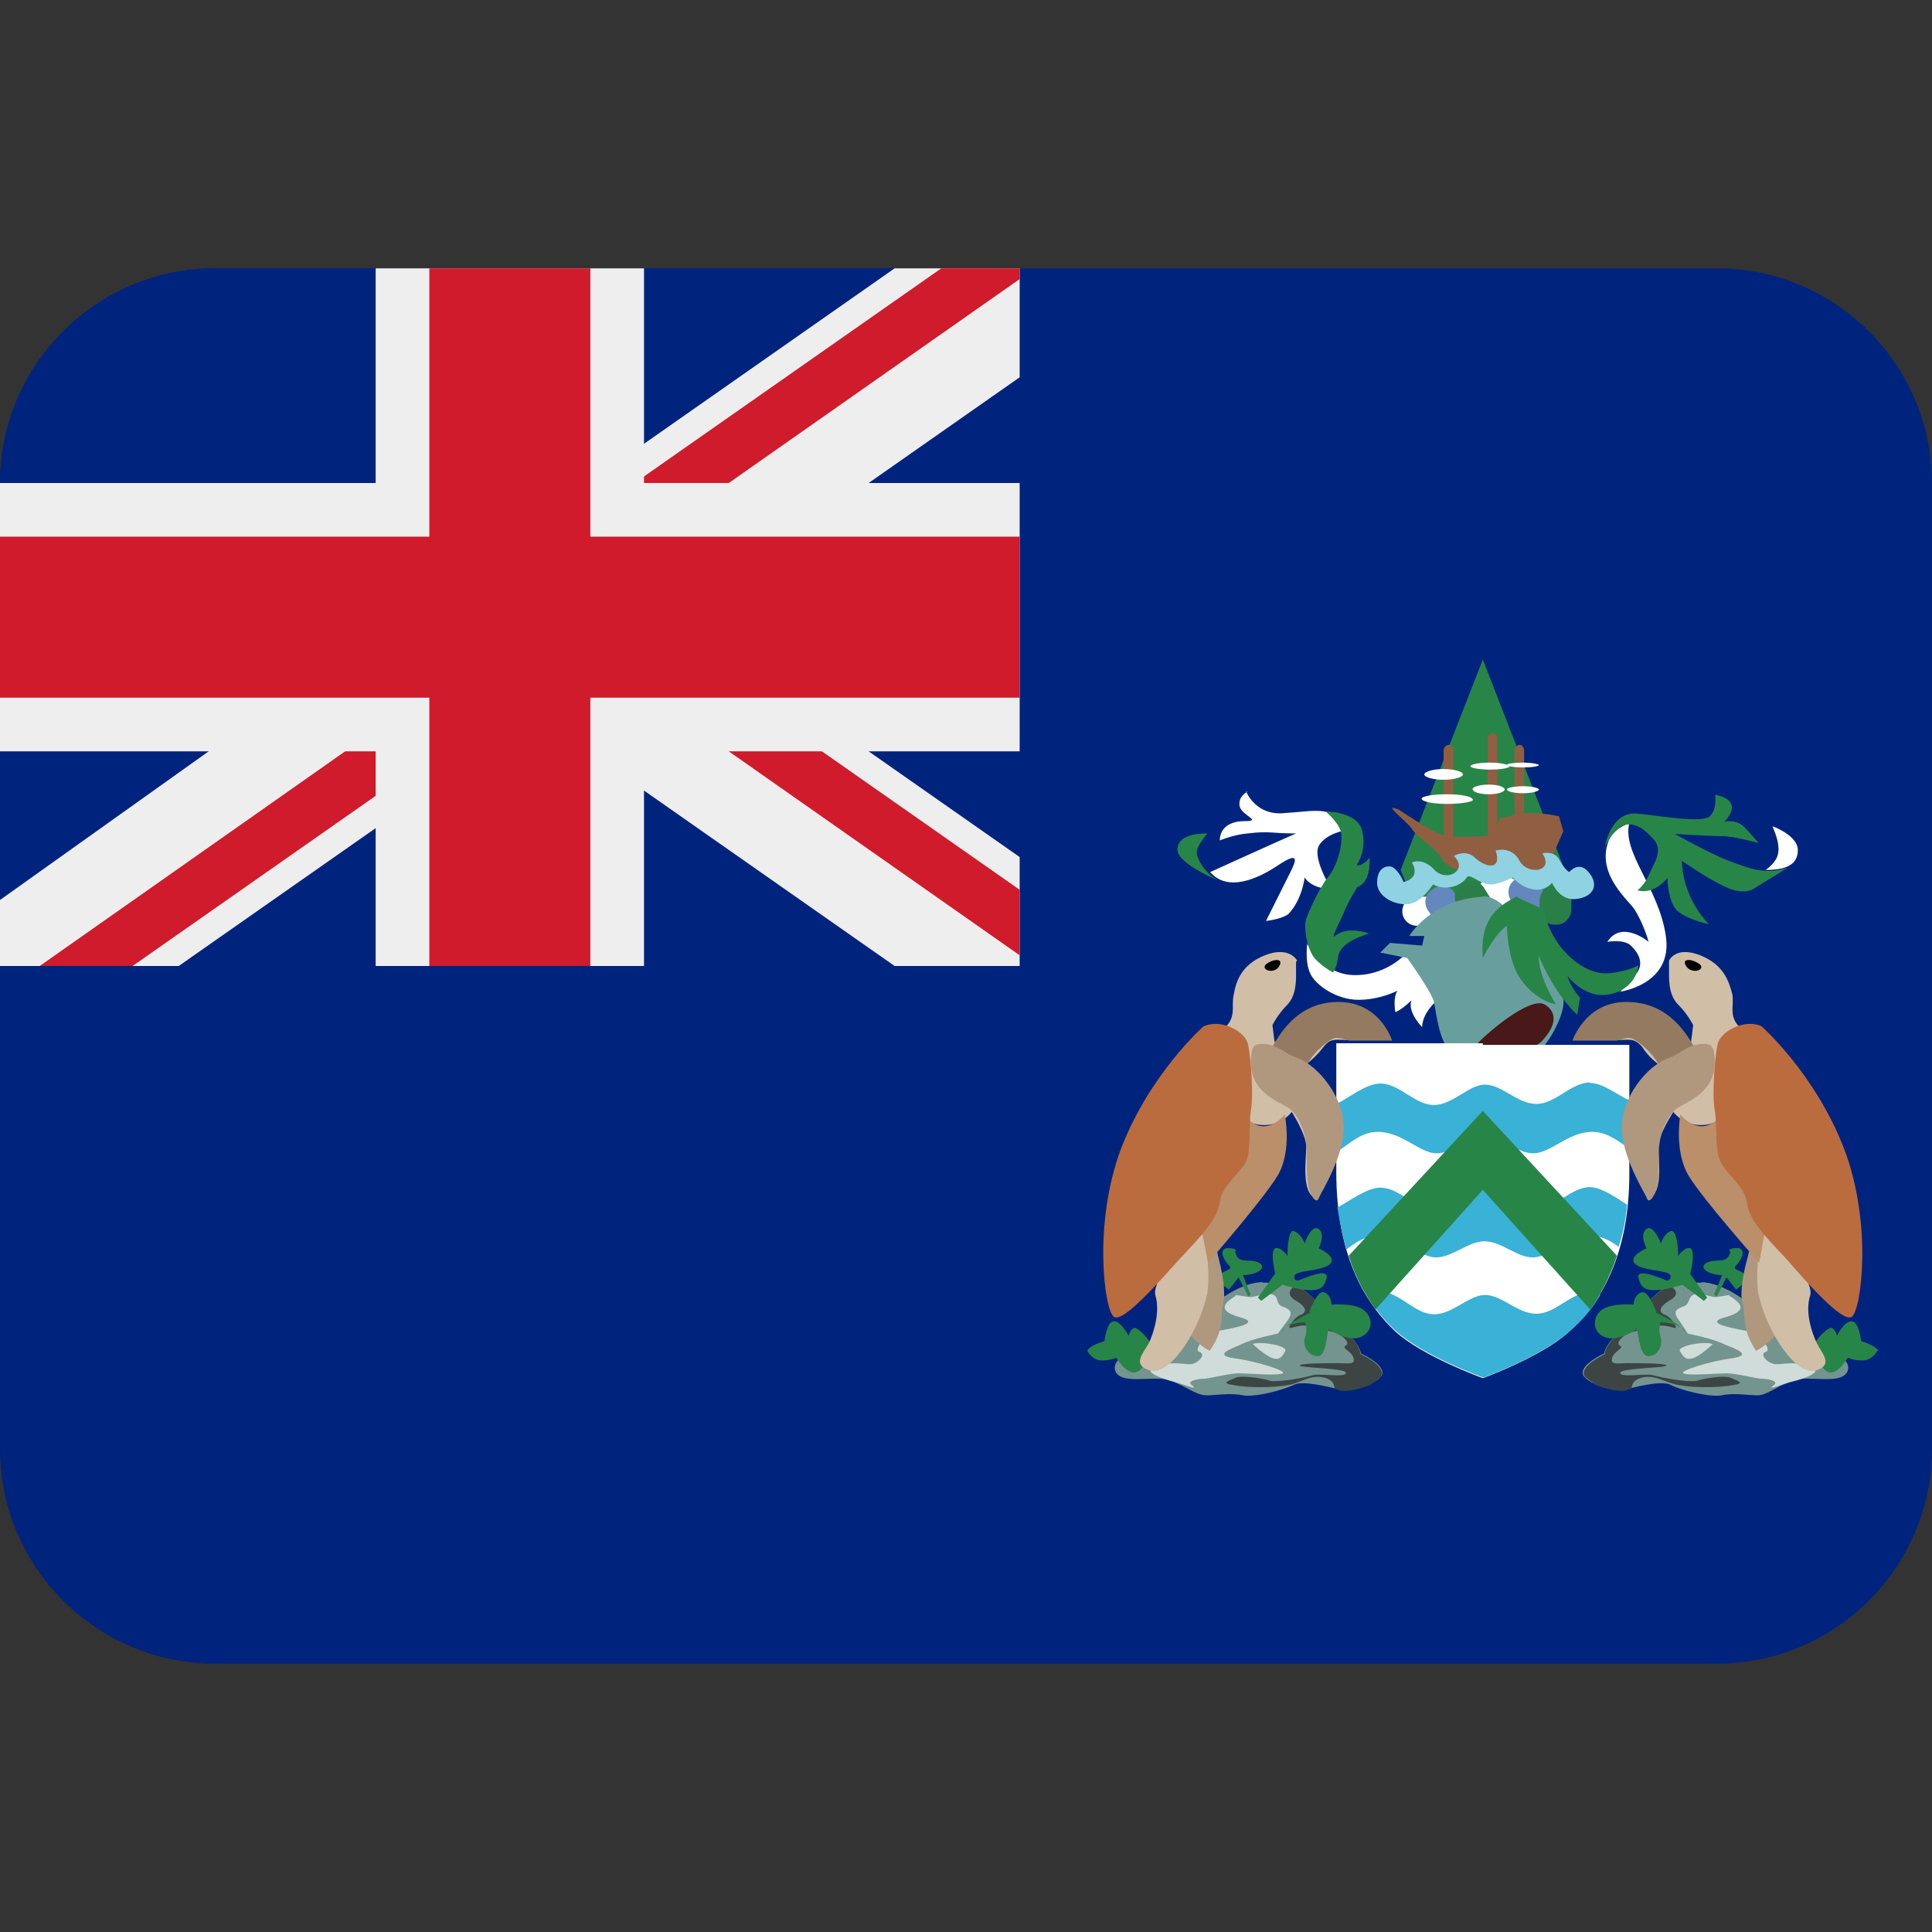 <svg xmlns="http://www.w3.org/2000/svg" viewBox="0 0 45 45" enable-background="new 0 0 45 45"><rect x="0" y="0" width="45" height="45" fill="#333333" stroke="none"/><defs><clipPath id="a"><path d="M0 36h36V0H0v36z"/></clipPath><clipPath id="b"><path d="M4 31c-2.2 0-4-1.8-4-4v-9h19v13H4z"/></clipPath><clipPath id="c"><path d="M0 36h36V0H0v36z"/></clipPath></defs><g><g><g clip-path="url(#a)" transform="matrix(1.25 0 0 -1.25 0 45)"><g><path fill="#00247d" d="M36 9c0-2.2-1.8-4-4-4H4C1.8 5 0 6.8 0 9v18c0 2.2 1.8 4 4 4h28c2.2 0 4-1.8 4-4V9z"/></g><g><path fill="#00247d" d="M19 31H4c-2.2 0-4-1.8-4-4v-9h19v13z"/></g><g><path fill="#eee" d="M19 18v2.03L11.9 25H6.67l10-7H19z"/></g><g><path fill="#cf1b2b" d="M19 19.42L11.03 25H9.3l9.7-6.8v1.22z"/></g><g><path fill="#eee" d="M8.1 25L0 19.23V18h3.33l10 7H8.1z"/></g><g><path fill="#cf1b2b" d="M10.7 25L.74 18h1.73l10 7H10.7z"/></g><g><path fill="#eee" d="M16.67 31l-10-7h5.23l7.1 4.97V31h-2.33z"/></g><g><path fill="#cf1b2b" d="M17.54 31l-10-7H9.3l9.7 6.8v.2h-1.46z"/></g></g></g><g><g clip-path="url(#b)" transform="matrix(1.25 0 0 -1.25 12.5 15)"><g><path fill="#eee" d="M0 0h3.33l-10 7H-9l-.63-1.6L0-1.32V0z"/></g><g><path fill="#cf1b2b" d="M0 0h.7L-9 6.8l-.5-.86L0-.72V0z"/></g></g></g><g><g clip-path="url(#c)" transform="matrix(1.25 0 0 -1.25 0 45)"><g><path fill="#eee" d="M19 27h-7v4H7v-4H0v-5h7v-4h5v4h7v5z"/></g><path fill="#cf1b2b" d="M11 18H8v13h3V18z"/><path fill="#cf1b2b" d="M19 23H0v3h19v-3z"/><g><path fill="#288548" d="M29.16 19.8l-1.53-3.94-1.53 3.93 1.53 3.92 1.53-3.93z"/></g><g><path fill="#fff" d="M24.35 18.43s.28-.6.9-.6c.65 0 1 .46 1 .46l.65-.83s-.4-.27-.4-.6c0 0-.28.28-.2.5 0 0-.17-.17-.3-.22 0 0-.05.27.04.4 0 0-.32-.17-.73-.17-.4 0-.8.27-.9.5-.1.23-.05.55-.05.55"/></g><g><path fill="#fff" d="M26.9 19.02c0-.15-.12-.27-.27-.27h-.23c-.15 0-.27.12-.27.27 0 .15.12.27.27.27h.23c.15 0 .27-.13.27-.28"/></g><g><path fill="#fff" d="M28.3 19.38c0-.15-.1-.27-.26-.27h-.23c-.14 0-.26.13-.26.28 0 .15.12.27.27.27h.24c.15 0 .27-.12.27-.27"/></g><g><path fill="#6488bd" d="M27.08 18.8c-.13-.07-.3-.03-.38.1l-.1.15c-.08.13-.04.3.1.38l.03.02c.12.08.3.04.37-.08l.1-.16c.08-.1.04-.28-.08-.36l-.04-.03z"/></g><g><path fill="#6488bd" d="M28.62 19c-.12-.1-.3-.05-.37.08l-.1.15c-.08.13-.04.3.08.38l.04.03c.13.08.3.05.38-.08l.1-.16c.08-.13.04-.3-.1-.38l-.03-.03z"/></g><g><path fill="#297f47" d="M27.62 18.9c-.12-.08-.3-.04-.37.1l-.1.14c-.08.13-.04.3.08.38l.04.02c.13.08.3.05.38-.08l.1-.16c.08-.12.04-.3-.1-.37l-.03-.03z"/></g><g><path fill="#297f47" d="M28.96 18.77c-.15 0-.27.13-.27.28v.18c0 .15.13.27.28.27h.05c.15 0 .27-.14.26-.3v-.17c-.02-.15-.14-.27-.3-.26h-.04z"/></g><g><path fill="#689f9e" d="M27.63 19.3c.6.02 1.45-1.7 1.5-1.92.05-.23-.27-.86-.5-1-.23-.14-1.27-.28-1.55-.05-.27.23-.32.82-.36 1-.05.2-.5.82-.5.82l-.5.1.18.18.6-.05.04.18h-.28s.4.68 1.37.73"/></g><g><path fill="#481918" d="M27.45 16.47c.23.27 1.04.95 1.32.82.27-.15.22-.42-.05-.7-.27-.27-1.27-.13-1.27-.13"/></g><g><path fill="#fff" d="M27.63 16.56H24.9v-2.4c0-1.65.6-2.5 1.1-2.97.5-.46 1.63-.87 1.63-.87s1.1.4 1.6.86c.5.45 1.13 1.3 1.13 2.95v2.4h-2.73z"/></g><g><path fill="#3ab1d6" d="M29.63 11.92c-.36 0-.64-.4-1-.4s-.64.35-.96.35c-.3 0-.6-.36-.95-.36-.36 0-.64.42-1 .42-.08 0-.17-.03-.25-.07.17-.28.36-.5.54-.66.5-.46 1.63-.87 1.63-.87s1.1.4 1.6.86c.2.16.4.38.58.68-.05.03-.1.04-.17.04"/></g><g><path fill="#3ab1d6" d="M29.63 13.88c-.36 0-.64-.4-1-.4s-.64.35-.96.35c-.3 0-.6-.36-.95-.36-.36 0-.64.4-1 .4-.25 0-.57-.25-.8-.37.05-.3.1-.55.17-.78.16.12.34.25.57.25.46 0 .78-.4 1.1-.4.3 0 .6.3.9.3.32 0 .6-.3.9-.3.33 0 .65.4 1.1.4.2 0 .36-.1.5-.2.08.23.13.5.16.78-.2.13-.48.33-.7.33"/></g><g><path fill="#3ab1d6" d="M29.63 15.83c-.36 0-.64-.4-1-.4s-.64.36-.96.36c-.3 0-.6-.38-.95-.38-.36 0-.64.4-1 .4-.27 0-.6-.28-.82-.38v-.9c.24.15.46.38.77.38.46 0 .78-.4 1.1-.4.3 0 .6.3.9.3.32 0 .6-.3.9-.3.33 0 .65.4 1.1.4.27 0 .48-.17.7-.32v.9c-.22.1-.5.33-.74.33"/></g><g><path fill="#288548" d="M25.13 12.6c.13-.42.32-.74.5-1l2 2.23 2-2.23c.18.26.36.58.5 1l-2.5 2.7-2.5-2.7z"/></g><g><path fill="#74948f" d="M23.53 12.1c.15 0 .47 0 .6-.04.37-.18.63-.6.63-.6s.55-.4.6-.68c0 0 .4-.18.4-.36s-.6-.37-.77-.32c-.2.05-.7.18-.87.1-.2-.1-.73-.24-.96-.2-.23.05-.5 0-.68 0-.2 0-.42.2-.7.28-.27.1-.9-.1-1 .18-.1.28.64.55.9.55.3 0 1.06 1.06 1.83 1.1"/></g><g><path fill="#cfdcd9" d="M23.03 11.87s.23-.04.28-.04c.05 0 .33.1.42.04.1-.04.04-.18.18-.22.13-.05.18-.1.1-.23-.1-.14-.2-.27-.2-.27s-.5-.1-.68-.2c-.18-.08-.54-.2-.13-.26.4-.05 1-.24.9-.28-.1-.05-.64 0-.82 0-.18 0-.55-.1-.64-.1-.1 0-.36-.04-.22-.13.13-.1-.2.04-.37.08-.18.05-.6.18-.32.28.27.1.5.04.64.04s.32.18.18.23c-.13.04.14.36.4.4.28.05.74.14.37.24-.36.1-.4.22-.1.4"/></g><g><path fill="#cfdcd9" d="M23.35 10.96c.18.05.64-.04.6-.13-.05-.1-.1-.18-.23-.14-.14.04-.37.26-.37.26"/></g><g><path fill="#3c4544" d="M25.35 10.78c-.04.28-.6.7-.6.7s-.23.38-.6.56c-.12-.05-.18-.16-.03-.26.23-.13.23-.22.14-.27-.1-.03-.18-.13-.23-.22-.04-.1.14.05.37 0 .23-.04.23-.04.4-.1.2-.03.37-.22.28-.26-.1-.05.1-.1.14-.23.04-.14-.1-.1-.28-.1-.18 0-.68 0-.72-.04-.05-.05.86-.05.86-.14 0-.1-.5 0-.64-.05-.13-.04-.6-.13-.77-.1-.18.06-.55.1-.64.06-.1-.05-.32-.1-.04-.14.26-.05.72-.05 1 0 .26.04.44.22.72.13.14-.05.15-.13.16-.2.04 0 .08-.02.1-.03.12-.03.37.03.56.1.07.06.14.1.2.15 0 .03.02.05.02.07 0 .18-.4.36-.4.36"/></g><g><path fill="#288548" d="M23.76 12.28s-.1.4 0 .46c.1.04.23-.14.23-.14s0 .5.12.46c.14-.05.2-.23.2-.23s.12.36.26.27c.14-.1 0-.36 0-.36s.32-.14.23-.27c-.08-.14-.54-.14-.63-.2-.1-.03-.05-.17.05-.12.1.04.54.23.5.04-.05-.2-.14-.23-.32-.23s-.5.1-.5.1l-.4-.3-.06.06.32.45z"/></g><g><path fill="#288548" d="M23 12.74c.03-.18.08-.23.26-.23s.32-.08.23-.17c-.1-.1-.33-.1-.33-.1l.14-.36-.04-.04-.18.36-.18-.23s-.28.18-.18.27c.1.1.27.1.18.18-.1.1-.23.36.04.32.28-.05-.18-.14-.18-.14"/></g><g><path fill="#288548" d="M20.26 10.83c.04.1.32.18.32.18s.04.37.18.37c.13 0 .27-.27.27-.27s.05.18.14.14c.1-.05.32-.28.27-.37-.04-.1-.1-.4-.27-.45-.18-.05-.37.27-.37.27s-.1-.05-.27-.05c-.18 0-.27.18-.27.18"/></g><g><path fill="#288548" d="M24.4 11.56s.14.4.27.36c.14-.05.14-.23.14-.23s.42.04.6-.1.18-.4-.05-.5c-.22-.1-.54.1-.6.14-.03.04-.03-.5-.2-.5-.2 0-.3.22-.24.36.05.14 0 .27 0 .27s-.36 0-.45-.18c0 0 .1.13.28.22.18.1.27.14.27.14"/></g><g><path fill="#d1bea7" d="M24.17 18.1s-.14.28-.6.1c-.45-.18-.54-.5-.58-.73-.06-.23.08-.45-.24-.68-.32-.24-.55-1.65-.18-1.6.36.04.45.1.64-.05.18-.14.6-.18.86.14 0 0 .27-.42.27-.65 0-.23-.1-.86.18-.96 0 0 .4.54.4 1.1 0 .53-.12 1.12-.58 1.4 0 0 .18.13.32.32.14.18.23.13.5.13h.73s-.18.4-.4.5c-.24.1-.65.32-1.06 0-.4-.32-.68-.54-.68-.54l-.04.32s.1.2.27.37c.17.17.17.44.17.58v.23z"/></g><g><path fill="#937a61" d="M24.94 17.33c.78 0 1-.72 1-.72h-.8s-.15.05-.24.05c-.1 0-.4-.23-.55-.5-.13-.27-.82.05-.68.27.14.23.46.9 1.27.9"/></g><g><path fill="#af987e" d="M23.35 16.47c.02.08.16.1.32.06.18-.04.34-.2.5-.24.4-.15.87-.74.87-1.3 0-.53-.4-1.17-.46-1.3-.04-.14-.14 0-.18.13-.05.14-.05.46-.05.73 0 .27-.13.68-.36.82-.24.13-.83.36-.65 1.1"/></g><g><path fill="#af987e" d="M22.67 12.74c0-.1.15-.5.14-.9 0-.04-.04-.25-.04-.28 0-.4-.14-.6-.23-.73 0 0-.22.1-.45.4-.23.33-.28.64-.14.92.14.27.73.6.73.6"/></g><g><path fill="#d1bea7" d="M22.4 13.24c.04 0 .16-.95.1-1.32-.15-.73-.7-1.55-1.06-1.46-.36.1-.14.32-.04.5.1.2.22.6.13.9-.1.33.87 1.38.87 1.38"/></g><g><path fill="#ba8f69" d="M23.12 15.33c.14-.27.46-.5.82-.1 0 0 .14-.67-.13-1.13-.27-.45-1.3-1.63-1.3-1.63l-.15.77.77 2.1z"/></g><g><path fill="#bb6c3f" d="M22.44 16.88c.32.14.78-.1.82-.36.05-.28.1-.9.05-1.2-.04-.26 0-.72-.08-.94-.1-.23-.46-.46-.5-.78-.05-.32-.32-.6-.73-1.04-.42-.46-1.06-1.2-1.24-1.1-.18.1-.4 1.73.13 3.14.54 1.4 1.54 2.28 1.54 2.28"/></g><g><path fill="#020202" d="M23.63 18.06c.18.1.3.05.18-.1-.13-.12-.36 0-.18.1"/></g><g><path fill="#74948f" d="M31.72 12.1c-.14 0-.46 0-.6-.04-.37-.18-.63-.6-.63-.6s-.55-.4-.6-.68c0 0-.4-.18-.4-.36s.6-.37.77-.32c.18.05.68.18.86.1.18-.1.73-.24.96-.2.22.05.5 0 .67 0 .18 0 .4.2.68.28.28.1.9-.1 1 .18.1.28-.63.55-.9.55-.28 0-1.05 1.06-1.83 1.1"/></g><g><path fill="#cfdcd9" d="M32.22 11.87s-.22-.04-.27-.04c-.04 0-.32.1-.4.04-.1-.04-.05-.18-.2-.22-.13-.05-.17-.1-.08-.23.1-.14.18-.27.18-.27s.5-.1.68-.2c.2-.08.55-.2.14-.26-.4-.05-1-.24-.9-.28.08-.05.63 0 .8 0 .2 0 .55-.1.65-.1.1 0 .36-.04.22-.13-.13-.1.2.04.37.08.2.05.6.18.33.28-.28.1-.5.04-.64.04-.15 0-.33.18-.2.23.14.04-.13.36-.4.4-.28.05-.73.14-.37.24.37.1.4.22.1.4"/></g><g><path fill="#cfdcd9" d="M31.9 10.96c-.18.05-.63-.04-.6-.13.06-.1.1-.18.24-.14.14.04.37.26.37.26"/></g><g><path fill="#3c4544" d="M29.9 10.78c.05.28.6.7.6.7s.24.38.6.56c.13-.05.2-.16.03-.26-.22-.13-.22-.22-.13-.27.1-.03.18-.13.22-.22.05-.1-.13.05-.36 0-.23-.04-.23-.04-.4-.1-.2-.03-.37-.22-.28-.26.1-.05-.1-.1-.14-.23-.04-.14.1-.1.27-.1.2 0 .7 0 .74-.04.05-.05-.86-.05-.86-.14 0-.1.5 0 .63-.05.15-.04.6-.13.8-.1.17.06.53.1.62.06.1-.05.32-.1.05-.14-.27-.05-.73-.05-1 0-.27.04-.46.22-.73.13-.14-.05-.15-.13-.16-.2-.04 0-.08-.02-.1-.03-.12-.03-.37.03-.56.1-.07.06-.14.1-.2.15-.02.03-.03.05-.03.07 0 .18.4.36.4.36"/></g><g><path fill="#288548" d="M31.5 12.28s.1.4 0 .46c-.1.04-.23-.14-.23-.14s0 .5-.14.46c-.13-.05-.18-.23-.18-.23s-.14.36-.27.27c-.14-.1 0-.36 0-.36s-.32-.14-.23-.27c.1-.14.55-.14.64-.2.08-.03.03-.17-.06-.12-.1.04-.54.23-.5.04.05-.2.14-.23.32-.23s.5.1.5.1l.4-.3.06.06-.32.45z"/></g><g><path fill="#288548" d="M32.27 12.74c-.05-.18-.1-.23-.27-.23-.18 0-.32-.08-.23-.17.1-.1.32-.1.32-.1l-.15-.36.05-.04.18.36.18-.23s.27.18.18.27c-.1.1-.27.1-.18.18.1.1.23.36-.04.32-.28-.05.18-.14.18-.14"/></g><g><path fill="#288548" d="M35 10.83c-.05.1-.32.18-.32.18s-.04.37-.18.37c-.14 0-.27-.27-.27-.27s-.05.18-.14.14c-.1-.05-.33-.28-.28-.37.04-.1.1-.4.27-.45.17-.05.35.27.35.27s.1-.05.28-.05c.18 0 .27.18.27.18"/></g><g><path fill="#288548" d="M30.86 11.56s-.14.4-.27.36c-.15-.05-.15-.23-.15-.23s-.4.04-.6-.1c-.17-.14-.17-.4.05-.5.23-.1.55.1.6.14.04.04.04-.5.22-.5.2 0 .28.22.23.36-.04.14 0 .27 0 .27s.36 0 .46-.18c0 0-.1.13-.27.22-.18.1-.27.14-.27.14"/></g><g><path fill="#d1bea7" d="M31.1 18.1s.12.28.58.1c.45-.18.54-.5.6-.73.04-.23-.1-.45.22-.68.32-.24.54-1.65.18-1.6-.36.04-.46.1-.64-.05-.18-.14-.6-.18-.86.14 0 0-.28-.42-.28-.65 0-.23.1-.86-.18-.96 0 0-.4.54-.4 1.1 0 .53.13 1.12.58 1.4 0 0-.18.13-.3.32-.15.18-.24.13-.5.13h-.74s.18.4.4.5c.23.1.64.32 1.05 0 .42-.32.7-.54.7-.54l.04.32s-.1.2-.27.37c-.18.17-.18.44-.18.58v.23z"/></g><g><path fill="#937a61" d="M30.3 17.33c-.76 0-1-.72-1-.72h.83s.14.05.23.05c.1 0 .4-.23.55-.5.14-.27.82.05.7.27-.15.23-.47.9-1.3.9"/></g><g><path fill="#af987e" d="M31.9 16.47c0 .08-.15.1-.3.06-.2-.04-.35-.2-.5-.24-.42-.15-.88-.74-.88-1.3 0-.53.4-1.17.46-1.3.04-.14.13 0 .18.13.05.14.05.46.05.73 0 .27.14.68.37.82.23.13.82.36.64 1.1"/></g><g><path fill="#af987e" d="M32.6 12.74c0-.1-.16-.5-.15-.9 0-.04.05-.25.05-.28 0-.4.14-.6.22-.73 0 0 .23.1.46.4.23.33.27.64.14.92-.14.27-.73.6-.73.6"/></g><g><path fill="#d1bea7" d="M32.86 13.24c-.04 0-.16-.95-.1-1.32.15-.73.7-1.55 1.06-1.46.36.1.13.32.04.5-.1.2-.23.6-.13.9.1.33-.87 1.38-.87 1.38"/></g><g><path fill="#ba8f69" d="M32.13 15.33c-.13-.27-.45-.5-.82-.1 0 0-.12-.67.15-1.13.27-.45 1.32-1.63 1.32-1.63l.14.77-.77 2.1z"/></g><g><path fill="#bb6c3f" d="M32.82 16.88c-.32.14-.78-.1-.82-.36-.05-.28-.1-.9-.05-1.2.05-.26 0-.72.1-.94.08-.23.45-.46.5-.78.04-.32.3-.6.72-1.04.4-.46 1.05-1.2 1.23-1.1.18.1.4 1.73-.14 3.14-.54 1.4-1.54 2.28-1.54 2.28"/></g><g><path fill="#020202" d="M31.63 18.06c-.18.1-.32.05-.18-.1.14-.12.37 0 .18.1"/></g><g><path fill="#fff" d="M23.22 21.25s.18-.46.72-.4c.55.03.96.17 1.1-.33 0 0-.32-.05-.46-.27-.14-.23.23-.82.23-.82s-.36 0-.5.22c0 0-.04-.4-.3-.68-.13-.1-.42-.13-.42-.13s.36.72.45.9c.1.2.2.42-.22.14-.4-.27-.95-.5-1.27-.13 0 0 1.32.6 1.6.72-.46 0-.5.05-.9 0-.26-.02-.52-.13-.52-.13s-.03.36.47.36c.32 0-.05.1-.1.27-.04.2.15.28.15.28"/></g><g><path fill="#fff" d="M30.18 17.52s1 .13.86 1.04c-.13.9-.82 1.55-.68 2.1 0 0-.33-.1-.4-.37-.2-.6.4-1.08.5-1.24.17-.27.26-.6.26-.6s-.5.42-.77 0c0 0 .32.06.45-.08.14-.14.23-.32.1-.5-.14-.18-.32-.36-.32-.36"/></g><g><path fill="#fff" d="M33.04 20.6s.46-.17.46-.44c0-.28-.23-.37-.6-.37 0 0 .2.13.23.3.05.2-.1.5-.1.5"/></g><g><path fill="#905f41" d="M26.04 20.93s.68-.46.86-.5c.18-.05.9 0 .9 0l.15.32s.36.1.6.1c.22 0 .5-.06.5-.06l.08-.28-.36-.82h-1.23c-.18 0-.6.14-.68.32-.1.18-.46.4-.55.54-.08.14-.58.5-.26.37"/></g><g><path fill="#905f41" d="M27.9 20.44c0-.06-.04-.1-.1-.1-.04 0-.08.04-.08.1v1.8c0 .05.04.1.1.1.04 0 .08-.05.08-.1v-1.8z"/></g><g><path fill="#905f41" d="M27.08 20.38c0-.05-.04-.1-.1-.1-.04 0-.08.05-.08.1v1.64c0 .05.04.1.1.1.04 0 .08-.05.08-.1v-1.64z"/></g><g><path fill="#905f41" d="M28.4 20.38c0-.05-.04-.1-.1-.1-.04 0-.08.05-.08.1v1.64c0 .05.04.1.1.1.04 0 .08-.05.08-.1v-1.64z"/></g><g><path fill="#fff" d="M27.26 21.57c0-.05-.16-.1-.36-.1-.2 0-.36.05-.36.1s.16.1.36.1c.2 0 .36-.05.36-.1"/></g><g><path fill="#fff" d="M27.45 21.1c0-.04-.22-.08-.48-.08s-.48.04-.48.1c0 .04.2.08.47.08.26 0 .48-.04.48-.1"/></g><g><path fill="#fff" d="M28.13 21.72c0-.03-.16-.06-.36-.06-.2 0-.37.03-.37.06 0 .04.16.07.37.07.2 0 .36-.04.36-.08"/></g><g><path fill="#fff" d="M28.68 21.75c0-.03-.14-.05-.3-.05-.16 0-.3.02-.3.05 0 .02.14.04.3.04.16 0 .3-.03.3-.05"/></g><g><path fill="#fff" d="M28.04 21.3c0-.06-.13-.1-.3-.1-.16 0-.3.04-.3.1 0 .04.14.08.3.08.17 0 .3-.04.3-.1"/></g><g><path fill="#fff" d="M28.68 21.3c0-.05-.14-.08-.3-.08-.16 0-.3.03-.3.07 0 .03.14.06.3.06.16 0 .3-.03.3-.07"/></g><g><path fill="#8fd2e2" d="M26.13 19.56s.36.05.18.37c0 0 .2.1.42-.14.23-.24.64 0 .36.26 0 0 .23.14.4-.04.2-.18.5-.23.38.14 0 0 .3.1.45-.2.15-.26.65-.2.42.15 0 0 .23.06.32-.13.1-.18.18-.22.18-.22s.18.22.36 0c.2-.23.1-.46-.22-.5-.32-.05-.46.3-.46.3s-.13-.17-.36-.12c-.23.04-.37.22-.37.22s-.26-.13-.4-.13c-.23 0-.4.22-.46.13-.08-.13-.35-.27-.63-.13 0 0-.22-.37-.5-.37-.27 0-.54.17-.54.4 0 .24.13.33.27.3.14-.06.23-.3.23-.3"/></g><g><path fill="#288548" d="M25.5 18.6s-.5-.13-.56-.4c-.04-.27-.1-.32-.1-.32s-.2.1-.35.27c-.15.2-.2.6-.15.73.05.14.23.55.4.77.2.23.3.7.24.87-.06.18-.28.36-.28.36s.6 0 .68-.36c.1-.36-.1-.64-.1-.64s.1-.04.24.14c0 0 .04-.46-.23-.55 0 0-.17-.27-.26-.5-.1-.22-.25-.5-.14-.4.23.18.6.04.6.04"/></g><g><path fill="#288548" d="M22.5 20.47s-.2-.22-.2-.36c0-.13.2-.45.46-.54 0 0-.82.32-.82.6 0 .27.37.3.55.3"/></g><g><path fill="#288548" d="M29.9 20.2s.1.68.6.64c.5-.05 1.22-.18 1.36-.05.14.13.1.4.1.4s.26-.04.3-.18c.06-.14-.13-.32-.13-.32s.23.05.37-.1c.13-.13.27-.3.27-.3s-.45.13-.68.13c-.24 0-.88.04-.88.04s.64-.36 1-.5c.37-.13.64-.27 1.1-.13 0 0-.46-.28-.6-.37-.13-.1-.36-.1-.63.05-.28.13-.74.45-.74.45s0-.32.14-.63c.13-.32.36-.55.36-.55s-.4.08-.6.26c-.17.2-.17.6-.17.6s-.24-.32-.56-.23c0 0 .14.1.23.32.1.22.23.4.1.6-.15.17-.33.35-.56.3-.2-.04-.4-.45-.4-.45"/></g><g><path fill="#288548" d="M28.27 19.3c-.4-.2-.7-.46-.64-1.15 0 0 .23.46.45.6 0 0 0-.42.14-.78.14-.36.5-.64.77-.68 0 0-.32.5-.32.9 0 0 .27-.68.72-1.1l.05.32s-.18.2-.23.4c0 0 .27-.35.64-.35.36 0 .64.23.68.55 0 0-.18-.1-.5-.14-.32-.05-.68.14-.96.5-.27.36-.3.68-.3.68l-.5.23z"/></g></g></g></g></svg>